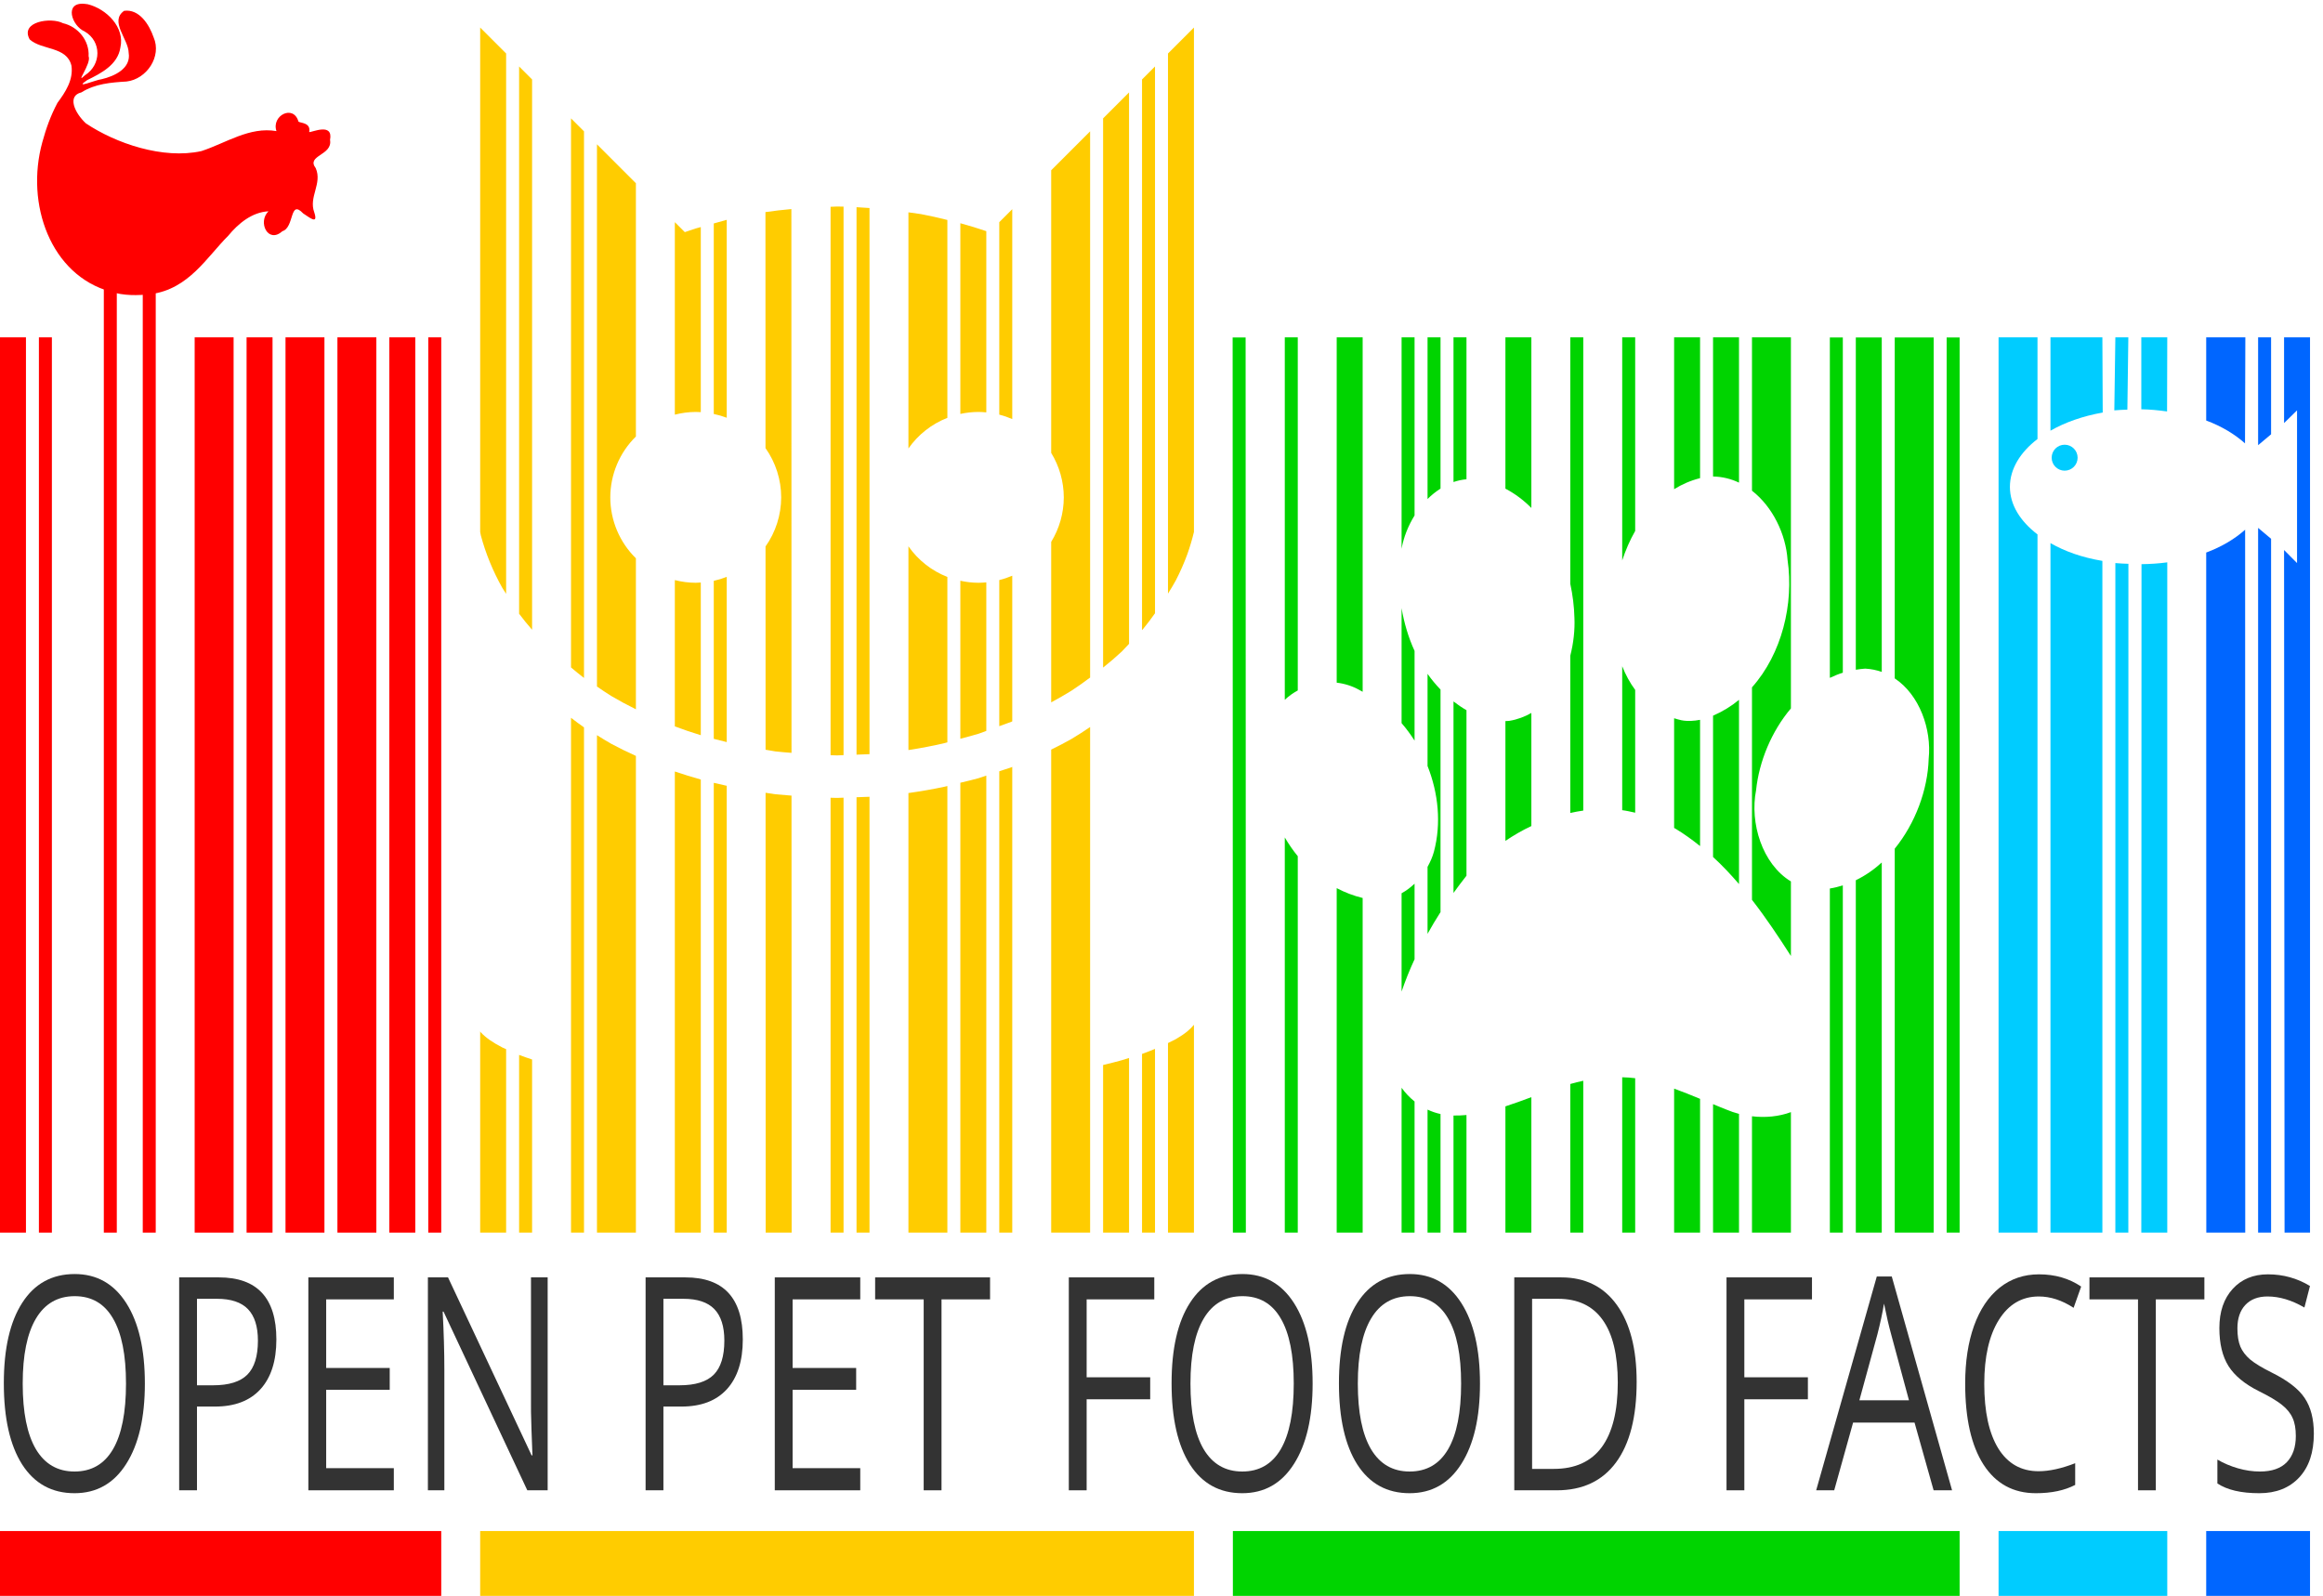 <?xml version="1.0" encoding="UTF-8"?>
<svg width="179px" height="123px" viewBox="0 0 179 123" version="1.1" xmlns="http://www.w3.org/2000/svg" xmlns:xlink="http://www.w3.org/1999/xlink">
    <!-- Generator: Sketch 63.1 (92452) - https://sketch.com -->
    <title>Group</title>
    <desc>Created with Sketch.</desc>
    <g id="Page-1" stroke="none" stroke-width="1" fill="none" fill-rule="evenodd">
        <g id="Group" transform="translate(0, 0)">
            <path d="M170,26 L170,32.411 C171.196,32.855 172.205,33.471 172.991,34.172 L173.017,26 L170,26 Z M174,26 L174,34.312 L175,33.473 L175,26 L174,26 Z M176,26 L176,32.607 L177,31.628 L177,43.398 L176,42.391 L176.038,95 L178,95 L178,26 L176,26 Z M174,40.686 L174,95 L175,95 L175,41.525 L174,40.686 Z M173,40.826 C172.214,41.528 171.204,42.139 170,42.587 L170.008,95 L173.008,95 L173,40.826 Z" id="path7944" fill="#0066FF" fill-rule="nonzero"></path>
            <path d="M154,26 L154,95 L157,95 L157,41.189 C155.676,40.174 154.875,38.918 154.875,37.527 C154.875,36.136 155.676,34.852 157,33.837 L157,26 L154,26 Z M158,26 L158,33.194 C159.126,32.551 160.496,32.065 162.026,31.796 L162,26 L158,26 Z M163,26 L162.92,31.628 C163.25,31.592 163.586,31.589 163.926,31.572 L164,26 C163.648,26 163.352,26 163,26 Z M165,26 L165,31.544 C165.683,31.553 166.343,31.625 166.985,31.712 L167,26 L165,26 Z M158,41.86 L158,95 L162,95 L162,43.23 C160.413,42.961 159.125,42.502 158,41.86 Z M167,43.342 C166.359,43.429 165.697,43.473 165.015,43.482 L165,95 L167,95 L167,43.342 Z M163,43.398 L163,95 L164,95 L164.006,43.454 C163.666,43.437 163.329,43.434 163,43.398 L163,43.398 Z" id="path7946" fill="#00CCFF" fill-rule="nonzero"></path>
            <path d="M99,26 L99,53.938 C99.299,53.651 99.639,53.414 100,53.215 L100,26 L99,26 Z M103,26 L103,52.615 C103.604,52.687 104.201,52.871 104.754,53.182 C104.838,53.223 104.917,53.274 105,53.318 L105,26 L103,26 Z M108,26 L108,42.295 C108.153,41.417 108.505,40.53 109,39.729 L109,26 L108,26 Z M110,26 L110,38.461 C110.307,38.153 110.642,37.886 111,37.658 L111,26 L110,26 Z M112,26 L112,37.152 C112.321,37.042 112.655,36.969 113,36.938 L113,26 L112,26 Z M116,26 L116,37.662 C116.747,38.053 117.412,38.558 118,39.15 L118,26 L116,26 Z M121,26 L121,45 C121.189,45.873 121.297,46.753 121.318,47.607 C121.362,48.555 121.247,49.562 121,50.537 L121,62.658 C121.332,62.587 121.665,62.518 122,62.473 L122,26 L121,26 Z M125,26 L125,43.195 C125.259,42.408 125.59,41.639 126,40.922 L126,26 L125,26 Z M129,26 L129,37.703 C129.608,37.325 130.275,37.034 131,36.852 L131,26 L129,26 Z M132,26 L132,36.725 C132.719,36.738 133.389,36.907 134,37.199 L134,26 L132,26 Z M135,26 L135,37.82 C136.594,39.062 137.609,41.163 137.742,43.158 C138.24,46.536 137.299,50.4 135,52.975 L135,69.354 C136.081,70.741 137.057,72.209 138,73.682 L138,67.934 C135.784,66.594 134.821,63.421 135.314,60.912 C135.549,58.68 136.503,56.37 138,54.598 L138,26 L135,26 Z M94.982,26.012 L95,95 L96,95 L95.982,26.012 L94.982,26.012 Z M141,26.012 L141,52.246 C141.324,52.093 141.655,51.954 142,51.848 L142,26.012 L141,26.012 Z M143,26.012 L143,51.619 C143.237,51.581 143.475,51.548 143.721,51.533 C144.177,51.556 144.602,51.647 145,51.787 L145,26.012 L143,26.012 Z M146,26.012 L146,52.285 C147.908,53.555 148.853,56.203 148.615,58.488 C148.542,60.874 147.589,63.455 146,65.41 L146,95 L149,95 L149,26.012 L146,26.012 Z M150,26.012 L150,95 L151,95 L151,26.012 L150,26.012 Z M108,46.871 L108,55.734 C108.365,56.158 108.699,56.608 109,57.082 L109,50.168 C108.523,49.127 108.193,48.01 108,46.871 Z M125,51.35 L125,62.443 C125.337,62.485 125.668,62.563 126,62.637 L126,53.174 C125.592,52.622 125.261,52.004 125,51.35 Z M110,51.934 L110,59.039 C110.835,61.139 111.07,63.47 110.492,65.643 C110.382,66.052 110.205,66.44 110,66.812 L110,71.973 C110.318,71.405 110.648,70.846 111,70.299 L111,53.146 C110.639,52.768 110.3,52.366 110,51.934 Z M134,53.939 C133.402,54.432 132.734,54.843 132,55.16 L132,66.051 C132.711,66.7 133.369,67.405 134,68.137 L134,53.939 Z M112,54.062 L112,68.822 C112.324,68.371 112.659,67.928 113,67.494 L113,54.736 C112.649,54.534 112.316,54.309 112,54.062 Z M118,54.949 C117.496,55.238 116.937,55.452 116.311,55.557 C116.208,55.573 116.104,55.568 116,55.576 L116,64.809 C116.638,64.38 117.302,63.992 118,63.666 L118,54.949 Z M129,55.357 L129,63.811 C129.044,63.837 129.089,63.86 129.133,63.887 C129.792,64.284 130.406,64.735 131,65.209 L131,55.479 C130.528,55.568 130.045,55.604 129.572,55.514 C129.374,55.473 129.187,55.416 129,55.357 Z M99,64.545 L99,95 L100,95 L100,65.99 C99.628,65.539 99.299,65.051 99,64.545 Z M145,66.475 C144.396,67.028 143.726,67.49 143,67.842 L143,95 L145,95 L145,66.475 Z M109,68.109 C108.696,68.397 108.364,68.648 108,68.846 L108,76.424 C108.288,75.576 108.623,74.746 109,73.932 L109,68.109 Z M142,68.24 C141.675,68.342 141.343,68.426 141,68.48 L141,95 L142,95 L142,68.24 Z M103,68.451 L103,95 L105,95 L105,69.211 C104.295,69.038 103.627,68.783 103,68.451 Z M125,83.029 L125,95 L126,95 L126,83.1 C125.67,83.054 125.336,83.039 125,83.029 Z M122,83.297 C121.663,83.363 121.332,83.456 121,83.547 L121,95 L122,95 L122,83.297 Z M108,83.838 L108,95 L109,95 L109,84.895 C108.621,84.59 108.284,84.235 108,83.838 Z M129,83.904 L129,95 L131,95 L131,84.691 C130.338,84.414 129.672,84.15 129,83.904 Z M118,84.561 C117.335,84.811 116.67,85.053 116,85.271 L116,95 L118,95 L118,84.561 Z M132,85.1 L132,95 L134,95 L134,85.85 C133.668,85.762 133.343,85.654 133.033,85.521 C132.689,85.391 132.344,85.241 132,85.1 Z M110,85.521 L110,95 L111,95 L111,85.861 C110.651,85.785 110.317,85.671 110,85.521 Z M138,85.715 C137.066,86.062 136.021,86.156 135,86.035 L135,95 L138,95 L138,85.715 Z M113,85.938 C112.67,85.967 112.337,85.984 112,85.977 L112,95 L113,95 L113,85.938 Z" id="path7948" fill="#00D400" fill-rule="nonzero"></path>
            <path d="M90,80.391 L90,95 L92,95 L92,78.982 C91.861,79.154 91.689,79.325 91.486,79.494 C91.237,79.696 90.942,79.894 90.604,80.089 C90.414,80.191 90.213,80.292 90,80.391 L90,80.391 Z" id="path15988" fill="#FFCC00" fill-rule="nonzero"></path>
            <path d="M37,2.123 L37,41.01 C37.017,41.097 37.034,41.184 37.053,41.271 C37.238,41.963 37.469,42.647 37.744,43.32 C38.02,43.994 38.341,44.657 38.705,45.307 C38.801,45.461 38.899,45.615 39,45.768 L39,4.123 L37,2.123 Z M92,2.123 L90,4.123 L90,45.75 C90.213,45.415 90.414,45.076 90.604,44.732 C90.942,44.075 91.237,43.406 91.486,42.727 C91.689,42.157 91.861,41.581 92,41 L92,2.123 Z M40,5.123 L40,47.305 C40.315,47.724 40.648,48.135 41,48.537 L41,6.123 L40,5.123 Z M89,5.123 L88,6.123 L88,48.566 C88.022,48.543 88.044,48.52 88.066,48.496 C88.396,48.094 88.707,47.684 89,47.266 L89,5.123 Z M87,7.123 L85,9.123 L85,51.453 C85.5,51.055 85.98,50.643 86.438,50.217 C86.63,50.021 86.817,49.823 87,49.623 L87,7.123 Z M44,9.123 L44,51.441 C44.32,51.715 44.65,51.982 44.988,52.242 C44.992,52.245 44.996,52.247 45,52.25 L45,10.123 L44,9.123 Z M84,10.123 L81,13.123 L81,34.906 C81.632,35.938 81.968,37.124 81.971,38.334 C81.969,39.545 81.633,40.731 81,41.764 L81,54.133 C81.528,53.851 82.042,53.555 82.543,53.246 C83.045,52.917 83.531,52.575 84,52.221 L84,10.123 Z M46,11.123 L46,52.912 C46.356,53.161 46.72,53.402 47.092,53.637 C47.709,54 48.345,54.345 49,54.668 L49,43.029 C47.739,41.792 47.028,40.1 47.027,38.334 C47.029,36.569 47.74,34.879 49,33.643 L49,14.123 L46,11.123 Z M64.5,15.918 C64.333,15.923 64.167,15.93 64,15.938 L64,58.207 C64.167,58.213 64.333,58.217 64.5,58.221 C64.667,58.215 64.833,58.209 65,58.201 L65,15.926 C64.833,15.922 64.667,15.919 64.5,15.918 L64.5,15.918 Z M66,15.969 L66,58.164 C66.334,58.156 66.667,58.143 67,58.125 L67,16.033 C66.667,16.007 66.334,15.986 66,15.969 Z M60.98,16.113 C60.311,16.173 59.645,16.25 58.982,16.346 L58.986,34.537 C59.772,35.647 60.194,36.974 60.195,38.334 C60.192,39.69 59.771,41.012 58.988,42.119 L58.992,57.785 C59.241,57.83 59.49,57.872 59.74,57.912 C60.156,57.957 60.572,57.995 60.99,58.025 L60.98,16.113 Z M78,16.123 L77,17.123 L77,31.957 C77.342,32.044 77.676,32.158 78,32.299 L78,16.123 Z M70,16.365 L70,34.564 C70.745,33.499 71.789,32.678 73,32.205 L73,16.953 C72.326,16.783 71.644,16.631 70.955,16.5 C70.638,16.451 70.319,16.406 70,16.365 L70,16.365 Z M56,16.943 C55.664,17.032 55.331,17.125 55,17.223 L55,31.906 C55.34,31.977 55.675,32.074 56,32.197 L56,16.943 Z M52,17.123 L52,31.959 C52.526,31.823 53.068,31.753 53.611,31.75 C53.741,31.751 53.871,31.755 54,31.764 L54,17.5 C53.866,17.536 53.733,17.573 53.6,17.611 C53.32,17.701 53.043,17.794 52.768,17.891 L52,17.123 Z M74,17.205 L74,31.902 C74.456,31.803 74.92,31.752 75.387,31.75 C75.592,31.752 75.796,31.763 76,31.783 L76,17.816 C75.344,17.593 74.677,17.389 74,17.205 L74,17.205 Z M70,42.107 L70,57.807 C70.021,57.804 70.043,57.801 70.064,57.799 C70.98,57.659 71.885,57.484 72.777,57.275 C72.852,57.255 72.926,57.235 73,57.215 L73,44.467 C71.789,43.994 70.745,43.173 70,42.107 Z M78,44.373 C77.676,44.511 77.342,44.623 77,44.707 L77,55.969 C77.312,55.86 77.621,55.748 77.928,55.631 C77.952,55.62 77.976,55.609 78,55.598 L78,44.373 Z M56,44.461 C55.675,44.589 55.341,44.691 55,44.766 L55,56.945 C55.331,57.033 55.665,57.117 56,57.195 L56,44.461 Z M52,44.709 L52,55.986 C52.655,56.232 53.322,56.458 54,56.664 L54,44.896 C53.871,44.907 53.741,44.913 53.611,44.916 C53.068,44.914 52.527,44.844 52,44.709 L52,44.709 Z M74,44.76 L74,56.938 C74.473,56.818 74.942,56.689 75.406,56.551 C75.605,56.48 75.803,56.408 76,56.334 L76,44.885 C75.796,44.905 75.592,44.915 75.387,44.916 C74.92,44.913 74.455,44.861 74,44.76 L74,44.76 Z" id="path15986" fill="#FFCC00" fill-rule="nonzero"></path>
            <path d="M88,81.226 L88,95 L89,95 L89,80.841 C88.707,80.964 88.396,81.086 88.066,81.206 C88.044,81.212 88.022,81.219 88,81.226 L88,81.226 Z" id="path15984" fill="#FFCC00" fill-rule="nonzero"></path>
            <path d="M39,80.863 C38.899,80.82 38.801,80.775 38.705,80.731 C38.341,80.545 38.02,80.354 37.744,80.161 C37.469,79.967 37.238,79.771 37.053,79.572 C37.034,79.547 37.017,79.522 37,79.497 L37,95 L39,95 L39,80.863 Z" id="path15952" fill="#FFCC00" fill-rule="nonzero"></path>
            <path d="M41,81.659 C40.648,81.543 40.315,81.425 40,81.305 L40,95 L41,95 L41,81.659 Z" id="path15948" fill="#FFCC00" fill-rule="nonzero"></path>
            <path d="M45,56.059 C44.996,56.056 44.992,56.054 44.988,56.052 C44.65,55.814 44.32,55.571 44,55.322 L44,95 L45,95 L45,56.059 Z" id="path15944" fill="#FFCC00" fill-rule="nonzero"></path>
            <path d="M49,58.261 C48.345,57.967 47.709,57.653 47.092,57.322 C46.72,57.108 46.356,56.888 46,56.662 L46,95 L49,95 L49,58.261 Z" id="path15940" fill="#FFCC00" fill-rule="nonzero"></path>
            <path d="M54,60.08 C53.322,59.892 52.655,59.686 52,59.462 L52,95 L54,95 L54,60.08 Z" id="path15936" fill="#FFCC00" fill-rule="nonzero"></path>
            <path d="M56,60.563 C55.665,60.492 55.331,60.416 55,60.336 L55,95 L56,95 L56,60.563 Z" id="path15932" fill="#FFCC00" fill-rule="nonzero"></path>
            <path d="M60.99,61.32 C60.572,61.292 60.156,61.257 59.74,61.216 C59.49,61.18 59.241,61.142 58.992,61.101 L59,95 L61,95 L60.99,61.32 L60.99,61.32 Z" id="path15928" fill="#FFCC00" fill-rule="nonzero"></path>
            <path d="M65,61.48 C64.833,61.487 64.667,61.493 64.5,61.497 C64.333,61.494 64.167,61.49 64,61.485 L64,95 L65,95 L65,61.48 Z" id="path15924" fill="#FFCC00" fill-rule="nonzero"></path>
            <path d="M67,61.41 C66.667,61.426 66.334,61.438 66,61.446 L66,95 L67,95 L67,61.41 Z" id="path15920" fill="#FFCC00" fill-rule="nonzero"></path>
            <path d="M73,60.581 C72.926,60.6 72.852,60.618 72.777,60.636 C71.885,60.826 70.98,60.985 70.064,61.113 C70.043,61.116 70.021,61.118 70,61.12 L70,95 L73,95 L73,60.581 Z" id="path15916" fill="#FFCC00" fill-rule="nonzero"></path>
            <path d="M76,59.779 C75.803,59.846 75.605,59.912 75.406,59.976 C74.942,60.102 74.473,60.22 74,60.329 L74,95 L76,95 L76,59.779 Z" id="path15912" fill="#FFCC00" fill-rule="nonzero"></path>
            <path d="M78,59.108 C77.976,59.118 77.952,59.128 77.928,59.138 C77.621,59.245 77.312,59.348 77,59.446 L77,95 L78,95 L78,59.108 Z" id="path15908" fill="#FFCC00" fill-rule="nonzero"></path>
            <path d="M84,56.032 C83.531,56.355 83.045,56.667 82.543,56.966 C82.042,57.248 81.528,57.517 81,57.774 L81,95 L84,95 L84,56.032 Z" id="path15904" fill="#FFCC00" fill-rule="nonzero"></path>
            <path d="M87,81.54 C86.817,81.599 86.63,81.658 86.438,81.716 C85.98,81.842 85.5,81.965 85,82.083 L85,95 L87,95 L87,81.54 Z" id="path15902" fill="#FFCC00" fill-rule="nonzero"></path>
            <polygon id="path16124" fill="#FF0000" fill-rule="nonzero" points="0 26 0 95 2 95 2 26"></polygon>
            <polygon id="path16122" fill="#FF0000" fill-rule="nonzero" points="2.998 26 2.998 95 3.998 95 3.998 26"></polygon>
            <polygon id="path16120" fill="#FF0000" fill-rule="nonzero" points="8 19.416 8 95 9 95 9 19.416"></polygon>
            <polygon id="path16118" fill="#FF0000" fill-rule="nonzero" points="11 19.416 11 95 12 95 12 19.416"></polygon>
            <polygon id="path16116" fill="#FF0000" fill-rule="nonzero" points="15 26 15 95 18 95 18 26"></polygon>
            <polygon id="path16114" fill="#FF0000" fill-rule="nonzero" points="19 26 19 95 21 95 21 26"></polygon>
            <polygon id="path16112" fill="#FF0000" fill-rule="nonzero" points="22 26 22 95 25 95 25 26"></polygon>
            <polygon id="path16110" fill="#FF0000" fill-rule="nonzero" points="26 26 26 95 29 95 29 26"></polygon>
            <polygon id="path16108" fill="#FF0000" fill-rule="nonzero" points="30 26 30 95 32 95 32 26"></polygon>
            <polygon id="path8013" fill="#FF0000" fill-rule="nonzero" points="33 26 33 95 34 95 34 26"></polygon>
            <circle id="path8165" fill="#00CCFF" fill-rule="nonzero" cx="159.092" cy="35.276" r="1"></circle>
            <path d="M170,118 L170,123 C172.666,123 175.334,123 178,123 L178,118 C175.334,118 172.666,118 170,118 L170,118 Z" id="path8169" fill="#0066FF" fill-rule="nonzero"></path>
            <path d="M154,118 L154,123 C158.334,123 162.666,123 167,123 L167,118 C162.666,118 158.334,118 154,118 Z" id="path8171" fill="#00CCFF" fill-rule="nonzero"></path>
            <path d="M95,118 L95,123 C113.66,123 132.34,123 151,123 L151,118 C132.34,118 113.66,118 95,118 L95,118 Z" id="path8173" fill="#00D400" fill-rule="nonzero"></path>
            <path d="M37,118 L37,123 C55.333,123 73.667,123 92,123 L92,118 C73.667,118 55.333,118 37,118 Z" id="path8175" fill="#FFCC00" fill-rule="nonzero"></path>
            <path d="M4.95550349e-07,118 L4.95550349e-07,123 C11.334,123 22.666,123 34,123 L34,118 C22.666,118 11.334,118 4.95550349e-07,118 Z" id="path8177" fill="#FF0000" fill-rule="nonzero"></path>
            <g id="text15740-9" transform="translate(0, 97.823)" fill="#333333" fill-rule="nonzero">
                <path d="M11.163,8.812 C11.163,11.438 10.684,13.503 9.725,15.007 C8.772,16.511 7.444,17.263 5.741,17.263 C4.001,17.263 2.657,16.526 1.709,15.052 C0.767,13.571 0.295,11.483 0.295,8.789 C0.295,6.118 0.769,4.049 1.717,2.582 C2.666,1.108 4.012,0.371 5.758,0.371 C7.454,0.371 8.78,1.119 9.733,2.616 C10.687,4.113 11.163,6.178 11.163,8.812 Z M1.75,8.812 C1.75,11.034 2.089,12.721 2.768,13.874 C3.452,15.019 4.443,15.591 5.741,15.591 C7.05,15.591 8.039,15.019 8.707,13.874 C9.375,12.729 9.709,11.041 9.709,8.812 C9.709,6.604 9.375,4.932 8.707,3.794 C8.044,2.65 7.061,2.077 5.758,2.077 C4.449,2.077 3.452,2.653 2.768,3.806 C2.089,4.951 1.75,6.619 1.75,8.812 Z" id="path16067"></path>
                <path d="M21.296,5.411 C21.296,7.072 20.887,8.351 20.068,9.249 C19.254,10.14 18.088,10.585 16.569,10.585 L15.179,10.585 L15.179,17.039 L13.806,17.039 L13.806,0.629 L16.868,0.629 C19.82,0.629 21.296,2.223 21.296,5.411 Z M15.179,8.946 L16.415,8.946 C17.633,8.946 18.514,8.673 19.058,8.127 C19.602,7.581 19.874,6.705 19.874,5.501 C19.874,4.416 19.618,3.607 19.106,3.076 C18.594,2.545 17.797,2.279 16.714,2.279 L15.179,2.279 L15.179,8.946 L15.179,8.946 Z" id="path16069"></path>
                <polygon id="path16071" points="30.346 17.039 23.76 17.039 23.76 0.629 30.346 0.629 30.346 2.324 25.134 2.324 25.134 7.611 30.031 7.611 30.031 9.294 25.134 9.294 25.134 15.333 30.346 15.333 30.346 17.039"></polygon>
                <path d="M42.2,17.039 L40.632,17.039 L34.176,3.267 L34.111,3.267 C34.197,4.883 34.24,6.365 34.24,7.712 L34.24,17.039 L32.972,17.039 L32.972,0.629 L34.523,0.629 L40.963,14.345 L41.028,14.345 C41.017,14.143 40.993,13.496 40.955,12.403 C40.917,11.303 40.904,10.518 40.915,10.046 L40.915,0.629 L42.2,0.629 L42.2,17.039 L42.2,17.039 Z" id="path16073"></path>
                <path d="M57.237,5.411 C57.237,7.072 56.828,8.351 56.009,9.249 C55.195,10.14 54.029,10.585 52.51,10.585 L51.12,10.585 L51.12,17.039 L49.747,17.039 L49.747,0.629 L52.809,0.629 C55.761,0.629 57.237,2.223 57.237,5.411 Z M51.12,8.946 L52.356,8.946 C53.574,8.946 54.455,8.673 54.999,8.127 C55.543,7.581 55.815,6.705 55.815,5.501 C55.815,4.416 55.559,3.607 55.047,3.076 C54.535,2.545 53.738,2.279 52.655,2.279 L51.12,2.279 L51.12,8.946 L51.12,8.946 Z" id="path16075"></path>
                <polygon id="path16077" points="66.287 17.039 59.701 17.039 59.701 0.629 66.287 0.629 66.287 2.324 61.075 2.324 61.075 7.611 65.972 7.611 65.972 9.294 61.075 9.294 61.075 15.333 66.287 15.333 66.287 17.039"></polygon>
                <polygon id="path16079" points="72.549 17.039 71.175 17.039 71.175 2.324 67.434 2.324 67.434 0.629 76.29 0.629 76.29 2.324 72.549 2.324"></polygon>
                <polygon id="path16081" points="83.732 17.039 82.358 17.039 82.358 0.629 88.944 0.629 88.944 2.324 83.732 2.324 83.732 8.329 88.629 8.329 88.629 10.024 83.732 10.024"></polygon>
                <path d="M101.145,8.812 C101.145,11.438 100.666,13.503 99.707,15.007 C98.753,16.511 97.425,17.263 95.723,17.263 C93.983,17.263 92.639,16.526 91.691,15.052 C90.748,13.571 90.277,11.483 90.277,8.789 C90.277,6.118 90.751,4.049 91.699,2.582 C92.647,1.108 93.994,0.371 95.739,0.371 C97.436,0.371 98.761,1.119 99.715,2.616 C100.668,4.113 101.145,6.178 101.145,8.812 L101.145,8.812 Z M91.732,8.812 C91.732,11.034 92.071,12.721 92.75,13.874 C93.434,15.019 94.425,15.591 95.723,15.591 C97.032,15.591 98.021,15.019 98.689,13.874 C99.357,12.729 99.691,11.041 99.691,8.812 C99.691,6.604 99.357,4.932 98.689,3.794 C98.026,2.65 97.043,2.077 95.739,2.077 C94.43,2.077 93.434,2.653 92.75,3.806 C92.071,4.951 91.732,6.619 91.732,8.812 Z" id="path16083"></path>
                <path d="M114.041,8.812 C114.041,11.438 113.562,13.503 112.603,15.007 C111.649,16.511 110.322,17.263 108.619,17.263 C106.879,17.263 105.535,16.526 104.587,15.052 C103.645,13.571 103.173,11.483 103.173,8.789 C103.173,6.118 103.647,4.049 104.595,2.582 C105.543,1.108 106.89,0.371 108.635,0.371 C110.332,0.371 111.657,1.119 112.611,2.616 C113.564,4.113 114.041,6.178 114.041,8.812 Z M104.628,8.812 C104.628,11.034 104.967,12.721 105.646,13.874 C106.33,15.019 107.321,15.591 108.619,15.591 C109.928,15.591 110.917,15.019 111.585,13.874 C112.253,12.729 112.587,11.041 112.587,8.812 C112.587,6.604 112.253,4.932 111.585,3.794 C110.922,2.65 109.939,2.077 108.635,2.077 C107.326,2.077 106.33,2.653 105.646,3.806 C104.967,4.951 104.628,6.619 104.628,8.812 Z" id="path16085"></path>
                <path d="M126.113,8.677 C126.113,11.386 125.582,13.458 124.521,14.895 C123.465,16.324 121.944,17.039 119.956,17.039 L116.683,17.039 L116.683,0.629 L120.303,0.629 C122.14,0.629 123.568,1.336 124.586,2.751 C125.604,4.165 126.113,6.14 126.113,8.677 L126.113,8.677 Z M124.659,8.744 C124.659,6.604 124.271,4.992 123.495,3.907 C122.725,2.822 121.577,2.279 120.053,2.279 L118.057,2.279 L118.057,15.389 L119.73,15.389 C121.367,15.389 122.598,14.831 123.422,13.717 C124.246,12.594 124.659,10.937 124.659,8.744 L124.659,8.744 Z" id="path16087"></path>
                <polygon id="path16089" points="134.411 17.039 133.038 17.039 133.038 0.629 139.623 0.629 139.623 2.324 134.411 2.324 134.411 8.329 139.308 8.329 139.308 10.024 134.411 10.024 134.411 17.039"></polygon>
                <path d="M148.996,17.039 L147.526,11.82 L142.791,11.82 L141.336,17.039 L139.946,17.039 L144.617,0.562 L145.772,0.562 L150.418,17.039 L148.996,17.039 Z M147.097,10.102 L145.724,5.018 C145.546,4.374 145.363,3.585 145.174,2.65 C145.056,3.368 144.886,4.157 144.665,5.018 L143.275,10.102 L147.097,10.102 Z" id="path16091"></path>
                <path d="M157.101,2.1 C155.803,2.1 154.776,2.702 154.022,3.907 C153.273,5.104 152.899,6.746 152.899,8.834 C152.899,10.982 153.26,12.643 153.982,13.818 C154.709,14.985 155.743,15.569 157.085,15.569 C157.909,15.569 158.849,15.363 159.905,14.951 L159.905,16.624 C159.086,17.05 158.076,17.263 156.875,17.263 C155.135,17.263 153.791,16.53 152.843,15.063 C151.9,13.597 151.428,11.513 151.428,8.812 C151.428,7.121 151.655,5.639 152.107,4.367 C152.565,3.095 153.222,2.115 154.079,1.426 C154.941,0.738 155.953,0.394 157.117,0.394 C158.356,0.394 159.439,0.708 160.365,1.336 L159.783,2.975 C158.889,2.391 157.995,2.1 157.101,2.1 L157.101,2.1 Z" id="path16093"></path>
                <polygon id="path16095" points="166.118 17.039 164.745 17.039 164.745 2.324 161.004 2.324 161.004 0.629 169.86 0.629 169.86 2.324 166.118 2.324 166.118 17.039"></polygon>
                <path d="M178.295,12.673 C178.295,14.117 177.918,15.243 177.164,16.051 C176.41,16.859 175.386,17.263 174.094,17.263 C172.693,17.263 171.616,17.013 170.862,16.511 L170.862,14.671 C171.346,14.955 171.874,15.179 172.445,15.344 C173.016,15.509 173.582,15.591 174.142,15.591 C175.058,15.591 175.747,15.352 176.211,14.873 C176.674,14.386 176.906,13.713 176.906,12.852 C176.906,12.284 176.822,11.82 176.655,11.461 C176.493,11.094 176.219,10.757 175.831,10.45 C175.448,10.144 174.864,9.796 174.077,9.407 C172.979,8.86 172.192,8.213 171.718,7.465 C171.249,6.716 171.015,5.74 171.015,4.535 C171.015,3.271 171.357,2.264 172.041,1.516 C172.725,0.768 173.63,0.394 174.756,0.394 C175.931,0.394 177.011,0.693 177.996,1.292 L177.568,2.953 C176.593,2.384 175.645,2.1 174.724,2.1 C173.997,2.1 173.428,2.317 173.019,2.751 C172.61,3.185 172.405,3.787 172.405,4.558 C172.405,5.126 172.48,5.594 172.631,5.961 C172.782,6.32 173.035,6.653 173.391,6.96 C173.752,7.259 174.301,7.592 175.039,7.959 C176.278,8.572 177.129,9.231 177.592,9.934 C178.061,10.637 178.295,11.55 178.295,12.673 L178.295,12.673 Z" id="path16097"></path>
            </g>
            <rect id="rect3719" x="110" y="0" width="5" height="5"></rect>
            <rect id="rect3723" x="110" y="0" width="5" height="5"></rect>
            <path d="M6.527,0.297 C4.904,0.135 5.526,2.001 6.521,2.424 C7.849,3.195 7.811,4.995 6.553,5.795 C5.701,6.611 7.07,4.897 6.827,4.334 C6.897,3.124 6.011,2.055 4.85,1.787 C3.947,1.31 1.517,1.651 2.288,3.039 C3.236,3.89 5.139,3.557 5.505,5.059 C5.666,6.155 5.039,7.104 4.428,7.924 C3.899,8.924 3.558,9.878 3.261,10.96 C1.942,15.742 3.909,21.214 8.531,22.48 C9.531,22.799 10.602,22.785 11.629,22.669 C14.554,22.278 15.942,19.806 17.586,18.17 C18.364,17.224 19.414,16.353 20.688,16.285 C19.832,17.114 20.657,18.812 21.754,17.822 C22.706,17.54 22.291,15.318 23.362,16.449 C23.832,16.744 24.548,17.375 24.215,16.363 C23.773,15.178 24.847,14.155 24.33,12.963 C23.568,11.96 25.644,11.989 25.432,10.785 C25.694,9.412 24.028,10.215 23.825,10.178 C23.971,9.45 23.162,9.49 23,9.377 C22.621,8.019 20.894,8.906 21.303,10.105 C19.223,9.744 17.409,11.029 15.522,11.644 C12.565,12.302 8.911,11.048 6.613,9.504 C5.755,8.699 5.147,7.389 6.272,7.121 C7.326,6.453 8.556,6.355 9.756,6.282 C11.303,6.099 12.481,4.355 11.836,2.875 C11.502,1.906 10.74,0.675 9.564,0.834 C8.411,1.645 9.901,3.013 9.915,4.069 C10.117,5.282 8.801,5.881 7.827,6.105 C7.369,6.152 5.619,6.914 6.717,6.174 C7.792,5.648 9.074,4.99 9.275,3.67 C9.641,2.094 8.188,0.679 6.76,0.326 L6.527,0.297 Z" id="path7-9" stroke="#C37182" stroke-width="0.002" fill="#FF0000" fill-rule="nonzero"></path>
        </g>
    </g>
</svg>
